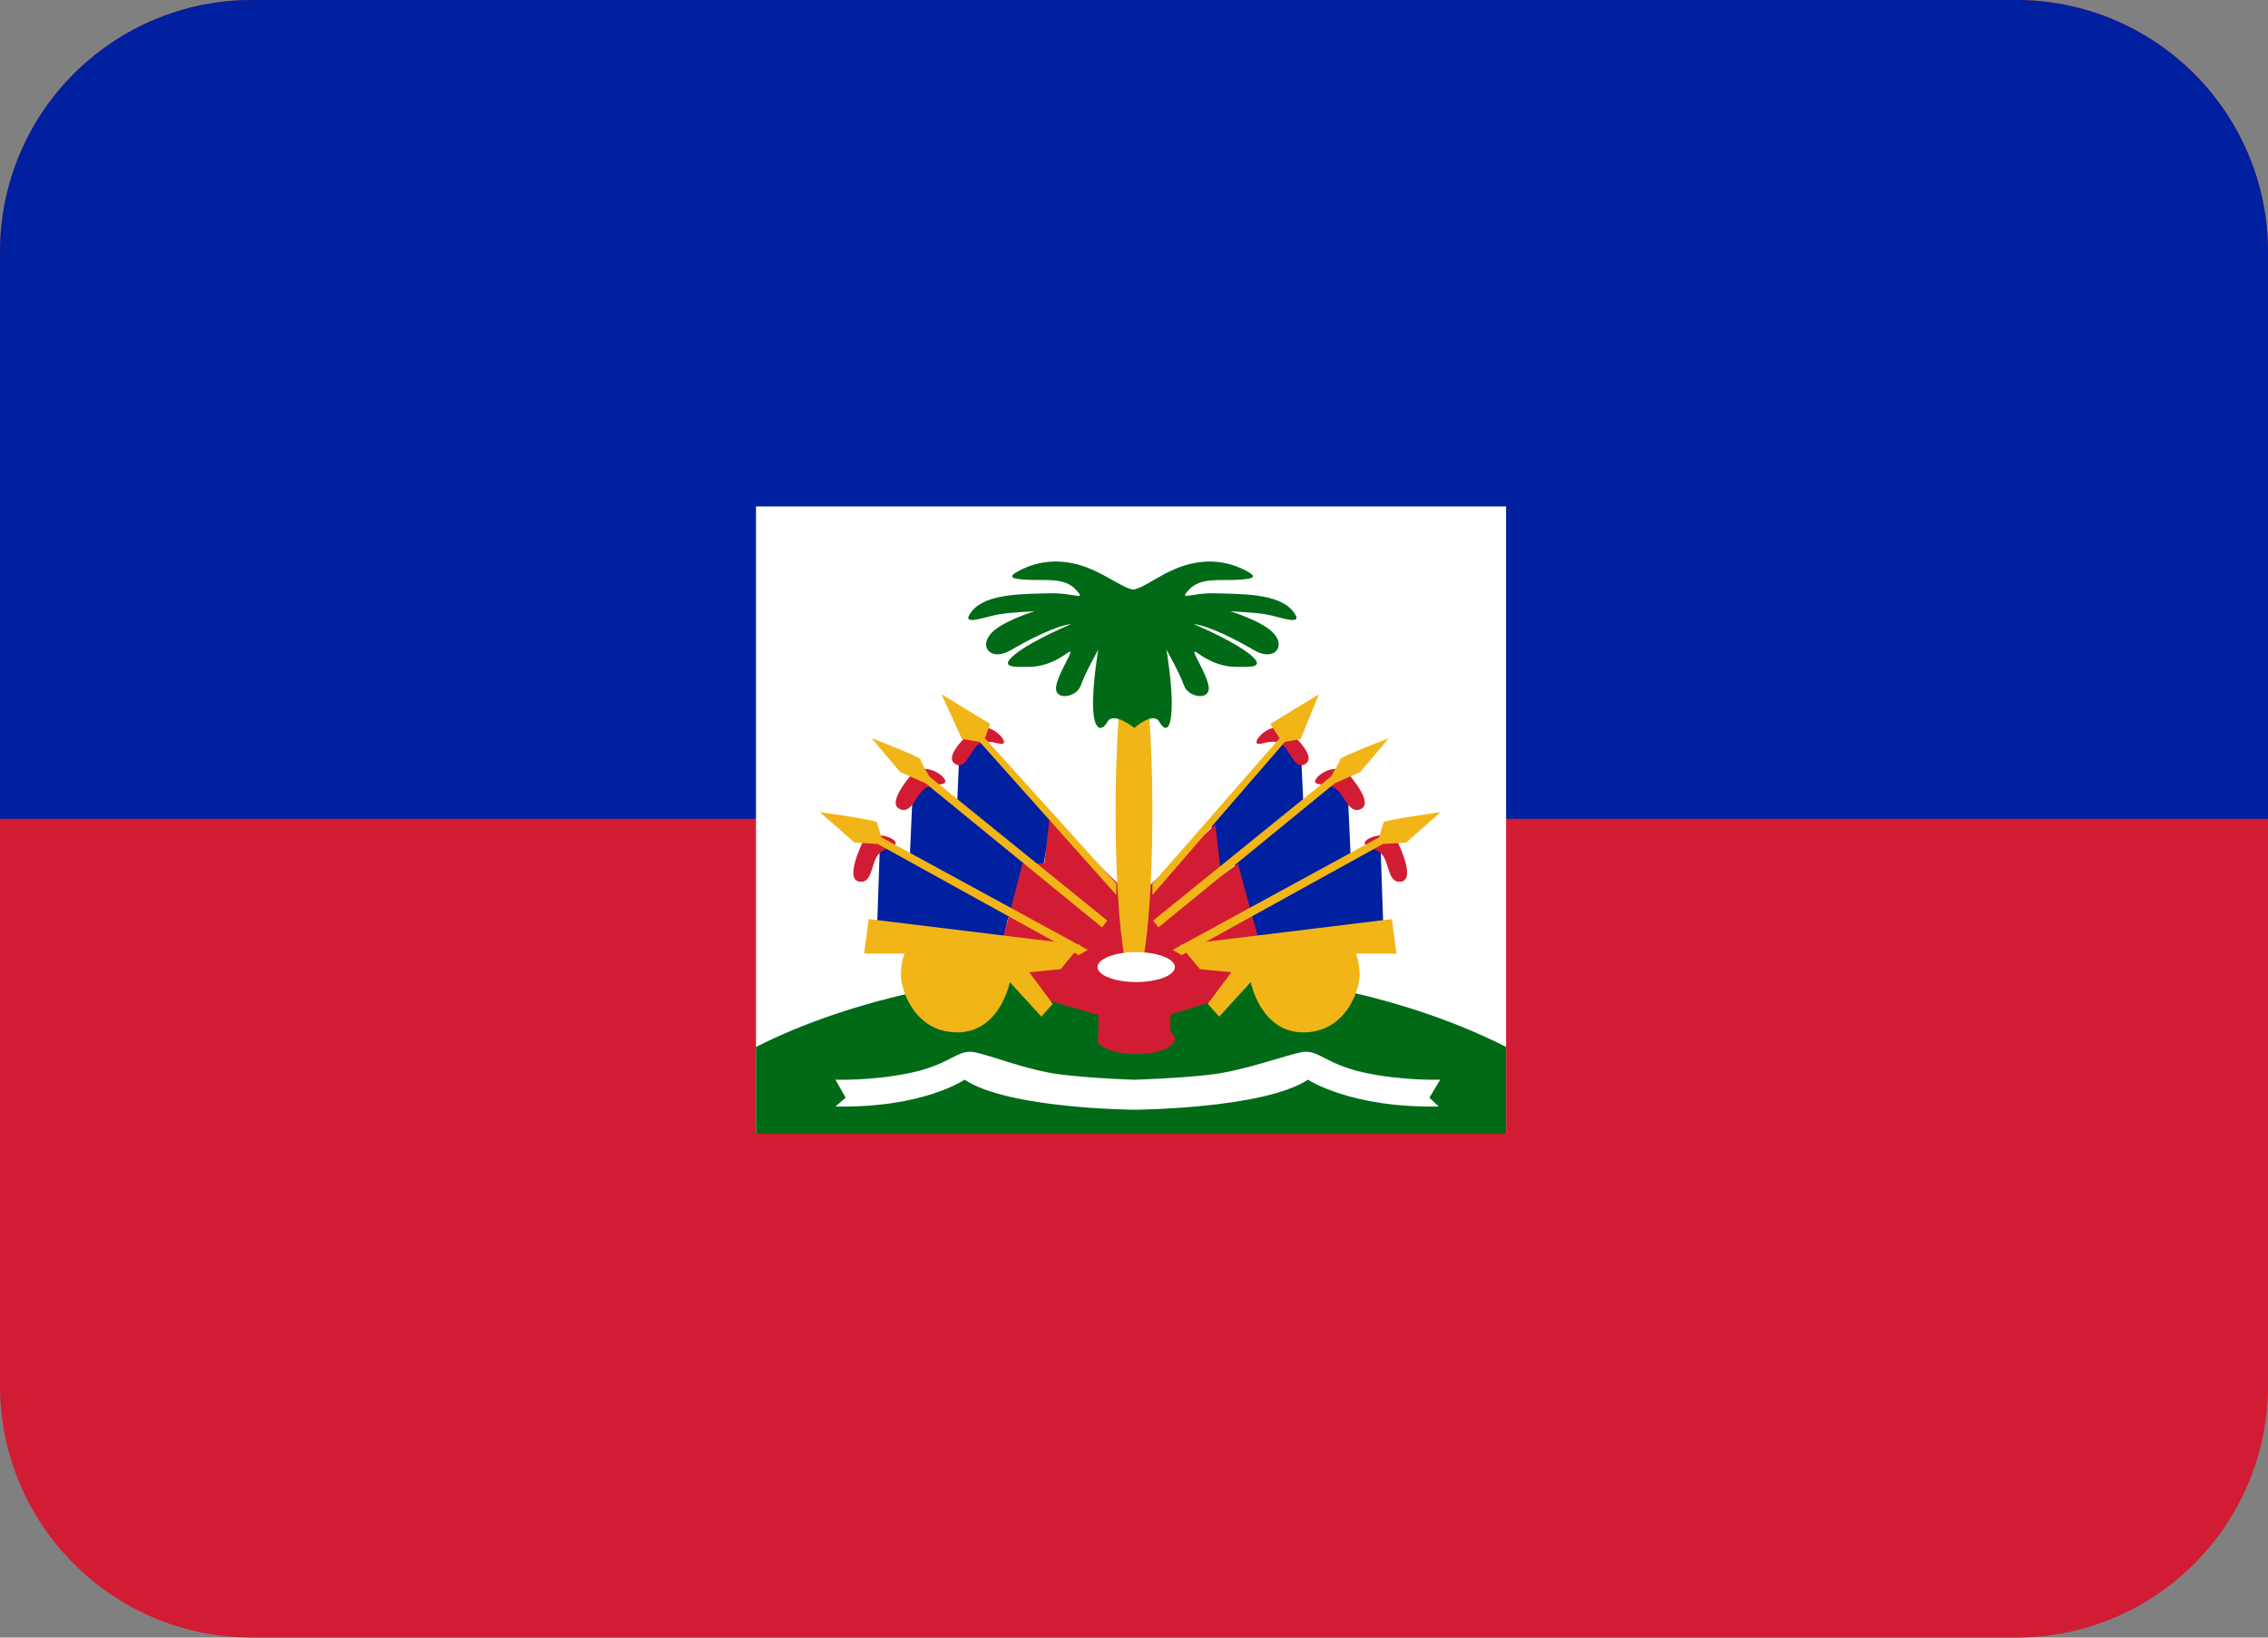 <?xml version="1.0" encoding="UTF-8" standalone="no"?>
<svg
   xmlns:dc="http://purl.org/dc/elements/1.1/"
   xmlns:cc="http://creativecommons.org/ns#"
   xmlns:rdf="http://www.w3.org/1999/02/22-rdf-syntax-ns#"
   xmlns:svg="http://www.w3.org/2000/svg"
   xmlns="http://www.w3.org/2000/svg"
   xmlns:sodipodi="http://sodipodi.sourceforge.net/DTD/sodipodi-0.dtd"
   xmlns:inkscape="http://www.inkscape.org/namespaces/inkscape"
   viewBox="0 0 36 26"
   id="svg2"
   version="1.1"
   inkscape:version="0.91 r13725"
   sodipodi:docname="1f1ed-1f1f9.svg"
   width="36"
   height="26">
  <rect x="0" y="0" width="36" height="26" fill="#808080" stroke="none"/>
  <defs
     id="defs42" />
  <sodipodi:namedview
     pagecolor="#ffffff"
     bordercolor="#666666"
     borderopacity="1"
     objecttolerance="10"
     gridtolerance="10"
     guidetolerance="10"
     inkscape:pageopacity="0"
     inkscape:pageshadow="2"
     inkscape:window-width="640"
     inkscape:window-height="480"
     id="namedview40"
     showgrid="false"
     inkscape:zoom="6.5555556"
     inkscape:cx="18"
     inkscape:cy="13"
     inkscape:window-x="0"
     inkscape:window-y="0"
     inkscape:window-maximized="0"
     inkscape:current-layer="svg2" />
  <path
     d="m 36,22 c 0,2.209 -1.791,4 -4,4 L 4,26 C 1.791,26 0,24.209 0,22 L 0,4 C 0,1.791 1.791,0 4,0 l 28,0 c 2.209,0 4,1.791 4,4 l 0,18 z"
     id="path4"
     inkscape:connector-curvature="0"
     style="fill:#d21c33" />
  <path
     d="M 32,0 4,0 C 1.791,0 0,1.791 0,4 l 0,9 36,0 0,-9 C 36,1.791 34.209,0 32,0 Z"
     id="path6"
     inkscape:connector-curvature="0"
     style="fill:#00209f" />
  <path
     d="m 12,8.041 11.906,0 0,9.959 L 12,18 Z"
     id="path8"
     inkscape:connector-curvature="0"
     style="fill:#ffffff" />
  <path
     d="m 23.906,16.622 c -1.499,-0.761 -3.529,-1.237 -5.901,-1.237 -2.37,0 -4.506,0.476 -6.005,1.237 l 0,1.378 11.906,0 0,-1.378 z"
     id="path10"
     inkscape:connector-curvature="0"
     style="fill:#006a16" />
  <path
     d="m 15.523,11.72 1.165,1.311 -0.146,0.822 -0.252,-0.143 -0.227,0.858 -0.059,0 -0.107,0.453 -1.979,-0.167 0.048,-1.412 0.477,0.137 0.058,-1.318 0.693,0.471 0.035,-0.798 z"
     id="path12"
     inkscape:connector-curvature="0"
     style="fill:#00209f" />
  <path
     d="m 18.005,14.282 0,2.002 -1.5,-0.441 -0.382,-0.56 -0.262,-0.191 0.143,-0.506 0.226,-0.876 0.346,0 0.085,-0.739 z m -4.313,-0.906 c 0.179,-0.214 0.513,-0.071 0.524,0 0.012,0.072 -0.131,0.059 -0.262,0.179 -0.131,0.119 -0.095,0.488 -0.322,0.441 -0.226,-0.048 0.06,-0.62 0.06,-0.62 z m 0.809,-1.115 c 0.231,-0.156 0.513,0.074 0.504,0.146 -0.009,0.072 -0.143,0.021 -0.301,0.099 -0.159,0.078 -0.227,0.443 -0.432,0.334 -0.204,-0.109 0.229,-0.579 0.229,-0.579 z m 0.954,-0.682 c 0.249,-0.125 0.499,0.14 0.481,0.21 -0.018,0.07 -0.193,-0.054 -0.36,0.003 -0.168,0.057 -0.234,0.466 -0.423,0.331 -0.189,-0.134 0.302,-0.544 0.302,-0.544 z"
     id="path14"
     inkscape:connector-curvature="0"
     style="fill:#d21c33" />
  <path
     d="m 14.945,11.023 0.773,0.471 -0.085,0.226 2.087,2.311 0,0.179 -2.169,-2.431 -0.283,-0.047 z m -1.11,0.697 c 0,0 0.775,0.298 0.775,0.334 0,0.036 0.142,0.274 0.142,0.274 l 2.824,2.288 -0.083,0.108 -2.801,-2.288 -0.405,-0.179 -0.452,-0.537 z m -0.822,1.174 c 0,0 0.894,0.125 0.906,0.161 0.012,0.036 0.072,0.239 0.072,0.239 l 3.276,1.787 -0.143,0.084 -3.193,-1.765 -0.369,-0.024 -0.549,-0.482 z"
     id="path16"
     inkscape:connector-curvature="0"
     style="fill:#f1b517" />
  <path
     d="m 13.788,14.592 3.367,0.411 -0.319,0.384 -0.499,0.05 0.373,0.501 -0.18,0.203 -0.501,-0.548 c 0,0 -0.155,0.798 -0.834,0.798 -0.679,0 -0.895,-0.679 -0.895,-0.906 0,-0.227 0.06,-0.345 0.06,-0.345 l -0.644,0 0.072,-0.548 z"
     id="path18"
     inkscape:connector-curvature="0"
     style="fill:#f1b517" />
  <path
     d="m 20.445,11.648 -1.217,1.443 0.05,0.833 0.313,-0.214 0.226,0.858 0.06,0 0.107,0.453 1.978,-0.167 -0.048,-1.412 -0.476,0.137 -0.059,-1.318 -0.692,0.471 -0.037,-0.798 z"
     id="path20"
     inkscape:connector-curvature="0"
     style="fill:#00209f" />
  <path
     d="m 18.005,14.282 0,2.002 1.436,-0.441 0.349,-0.56 0.246,-0.191 -0.151,-0.506 -0.235,-0.876 -0.266,0.198 -0.092,-0.817 z m 4.183,-0.906 c -0.18,-0.214 -0.514,-0.071 -0.525,0 -0.012,0.072 0.132,0.059 0.263,0.179 0.131,0.119 0.096,0.488 0.322,0.441 0.226,-0.048 -0.06,-0.62 -0.06,-0.62 z m -0.809,-1.115 c -0.231,-0.156 -0.512,0.074 -0.504,0.146 0.009,0.072 0.143,0.021 0.302,0.099 0.159,0.078 0.226,0.443 0.432,0.334 0.203,-0.109 -0.23,-0.579 -0.23,-0.579 z m -0.953,-0.682 c -0.25,-0.125 -0.498,0.14 -0.481,0.21 0.018,0.07 0.192,-0.054 0.359,0.003 0.168,0.057 0.235,0.466 0.424,0.331 0.189,-0.134 -0.302,-0.544 -0.302,-0.544 z"
     id="path22"
     inkscape:connector-curvature="0"
     style="fill:#d21c33" />
  <path
     d="m 20.935,11.023 -0.772,0.471 0.149,0.226 -2.02,2.311 0,0.179 2.103,-2.431 0.251,-0.047 z m 1.11,0.697 c 0,0 -0.774,0.298 -0.774,0.334 0,0.036 -0.143,0.274 -0.143,0.274 l -2.824,2.288 0.084,0.108 2.8,-2.288 0.404,-0.179 0.453,-0.537 z m 0.822,1.174 c 0,0 -0.894,0.125 -0.905,0.161 -0.013,0.036 -0.071,0.239 -0.071,0.239 l -3.277,1.787 0.143,0.084 3.193,-1.764 0.37,-0.024 0.547,-0.483 z"
     id="path24"
     inkscape:connector-curvature="0"
     style="fill:#f1b517" />
  <path
     d="m 22.093,14.592 -3.366,0.411 0.319,0.384 0.498,0.05 -0.373,0.501 0.181,0.203 0.501,-0.548 c 0,0 0.155,0.798 0.834,0.798 0.68,0 0.894,-0.679 0.894,-0.905 0,-0.227 -0.059,-0.345 -0.059,-0.345 l 0.643,0 -0.072,-0.549 z"
     id="path26"
     inkscape:connector-curvature="0"
     style="fill:#f1b517" />
  <path
     d="m 22.86,17.142 c 0,0 -0.59,0.021 -1.209,-0.113 -0.619,-0.135 -0.726,-0.377 -0.995,-0.323 -0.269,0.054 -0.893,0.285 -1.404,0.351 -0.512,0.064 -1.247,0.086 -1.247,0.086 0,0 -0.676,-0.021 -1.188,-0.086 -0.512,-0.066 -1.077,-0.297 -1.347,-0.351 -0.269,-0.054 -0.377,0.189 -0.997,0.323 -0.619,0.135 -1.212,0.113 -1.212,0.113 l 0.162,0.286 -0.162,0.14 c 1.401,0.026 2.048,-0.426 2.048,-0.426 0.7,0.464 2.696,0.477 2.696,0.477 0,0 2.056,-0.013 2.756,-0.477 0,0 0.676,0.452 2.076,0.426 l -0.148,-0.14 0.171,-0.286 z"
     id="path28"
     inkscape:connector-curvature="0"
     style="fill:#ffffff" />
  <path
     d="m 18.292,12.894 c 0,1.49 -0.13,2.699 -0.292,2.699 -0.161,0 -0.292,-1.209 -0.292,-2.699 0,-1.491 0.131,-2.699 0.292,-2.699 0.162,0 0.292,1.208 0.292,2.699 z"
     id="path30"
     inkscape:connector-curvature="0"
     style="fill:#f1b517" />
  <path
     d="m 17.434,15.426 1.144,0 0,1.145 -1.144,0 z"
     id="path32"
     inkscape:connector-curvature="0"
     style="fill:#d21c33" />
  <path
     d="m 18.649,15.354 c 0,0.132 -0.274,0.238 -0.614,0.238 -0.339,0 -0.614,-0.107 -0.614,-0.238 0,-0.131 0.275,-0.238 0.614,-0.238 0.34,0 0.614,0.107 0.614,0.238 z"
     id="path34"
     inkscape:connector-curvature="0"
     style="fill:#ffffff" />
  <path
     d="m 18.649,16.498 c 0,0.132 -0.274,0.238 -0.614,0.238 -0.339,0 -0.614,-0.106 -0.614,-0.238 0,-0.132 0.275,-0.238 0.614,-0.238 0.34,0 0.614,0.106 0.614,0.238 z"
     id="path36"
     inkscape:connector-curvature="0"
     style="fill:#d21c33" />
  <path
     d="M 20.514,9.694 C 20.285,9.42 19.696,9.432 19.296,9.42 18.897,9.408 18.695,9.551 18.874,9.361 19.053,9.171 19.329,9.219 19.62,9.206 19.912,9.194 19.963,9.159 19.784,9.064 19.605,8.969 19.291,8.851 18.874,8.958 c -0.409,0.105 -0.667,0.36 -0.885,0.404 -0.218,-0.043 -0.491,-0.299 -0.9,-0.404 -0.417,-0.107 -0.74,0.01 -0.918,0.106 -0.179,0.095 -0.131,0.13 0.161,0.142 0.292,0.012 0.565,-0.036 0.744,0.155 0.179,0.191 -0.024,0.047 -0.423,0.059 -0.399,0.012 -0.989,0 -1.218,0.274 -0.229,0.274 0.199,0.095 0.426,0.059 0.226,-0.036 0.56,-0.047 0.56,-0.047 0,0 -0.56,0.166 -0.715,0.381 -0.155,0.214 0.047,0.405 0.334,0.238 0.286,-0.167 0.727,-0.393 0.965,-0.417 0,0 -0.62,0.258 -0.894,0.481 -0.274,0.223 0.013,0.199 0.221,0.199 0.208,0 0.422,-0.083 0.601,-0.215 0.179,-0.131 -0.118,0.262 -0.167,0.513 -0.047,0.25 0.322,0.191 0.388,0 0.065,-0.191 0.279,-0.572 0.279,-0.572 0,0 -0.094,0.548 -0.082,0.918 0.012,0.37 0.134,0.393 0.229,0.226 0.095,-0.167 0.425,0.099 0.425,0.099 0,0 0.3,-0.266 0.395,-0.099 0.096,0.167 0.186,0.143 0.198,-0.226 0.012,-0.369 -0.083,-0.918 -0.083,-0.918 0,0 0.214,0.381 0.28,0.572 0.065,0.191 0.435,0.25 0.387,0 -0.047,-0.25 -0.345,-0.644 -0.166,-0.513 0.179,0.131 0.393,0.215 0.601,0.215 0.209,0 0.495,0.024 0.222,-0.199 -0.274,-0.223 -0.894,-0.481 -0.894,-0.481 0.239,0.024 0.679,0.25 0.965,0.417 0.286,0.167 0.488,-0.024 0.333,-0.238 -0.155,-0.215 -0.715,-0.381 -0.715,-0.381 0,0 0.334,0.012 0.561,0.047 0.226,0.037 0.654,0.215 0.425,-0.059 z"
     id="path38"
     inkscape:connector-curvature="0"
     style="fill:#006a16" />
</svg>
